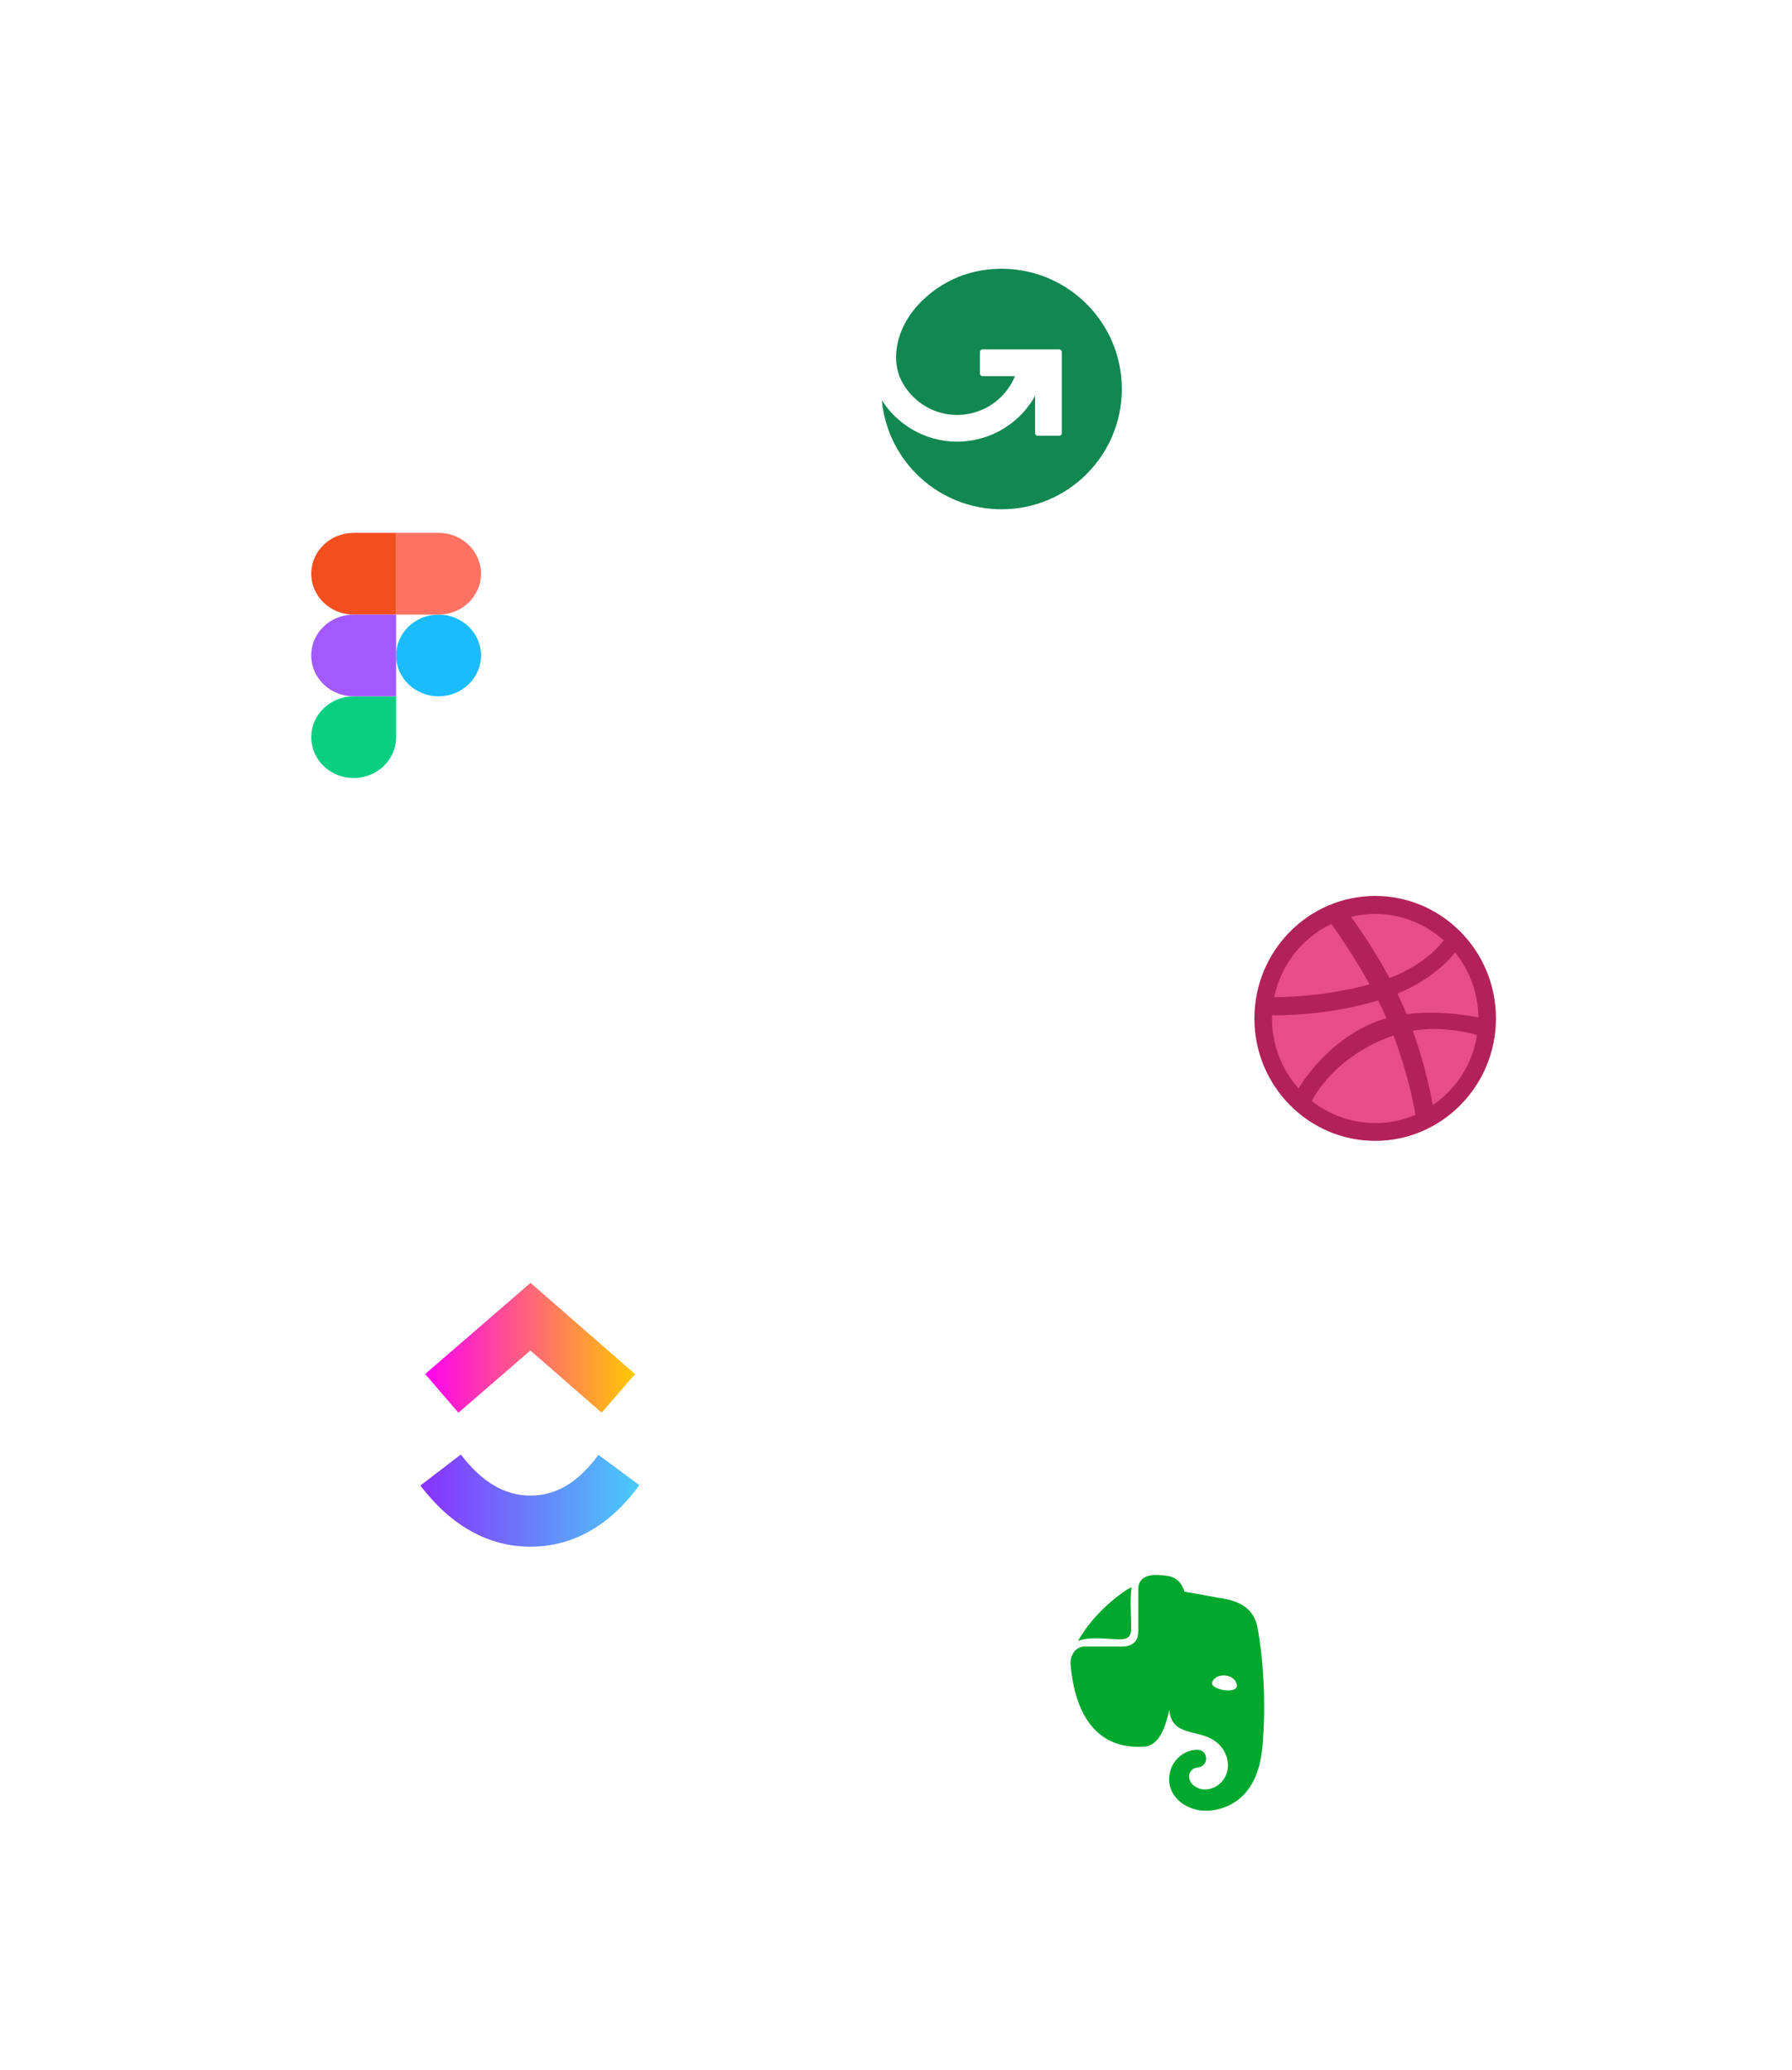 <svg width="380" height="439" viewBox="0 0 380 439" fill="none" xmlns="http://www.w3.org/2000/svg">
<g filter="url(#filter0_d_7728_297)">
<rect width="105" height="105" rx="52.5" transform="matrix(-1 0 0 1 165 242)" fill="white"/>
<g clip-path="url(#clip0_7728_297)">
<path d="M89.144 310.037L97.717 303.447C102.272 309.412 107.111 312.162 112.497 312.162C117.855 312.162 122.557 309.445 126.906 303.527L135.601 309.958C129.326 318.491 121.527 323 112.497 323C103.496 323 95.622 318.52 89.144 310.037Z" fill="url(#paint0_linear_7728_297)"/>
<path d="M112.468 281.395L97.21 294.589L90.156 286.38L112.501 267.059L134.669 286.395L127.583 294.574L112.468 281.395Z" fill="url(#paint1_linear_7728_297)"/>
</g>
</g>
<g filter="url(#filter1_d_7728_297)">
<rect width="85" height="85" rx="42.5" transform="matrix(-1 0 0 1 255 35)" fill="white"/>
<g clip-path="url(#clip1_7728_297)">
<path d="M220.816 53.425C218.177 52.5 215.343 52 212.388 52C210.084 52 207.849 52.306 205.727 52.88C199.007 54.693 192.291 60.201 190.503 67.115C189.706 70.191 189.811 73.391 191.396 76.2C191.689 76.722 192.017 77.223 192.38 77.701C192.795 78.255 193.257 78.778 193.757 79.26C194.478 79.958 195.281 80.576 196.161 81.105C199.192 82.922 202.753 83.454 206.182 82.594C210.323 81.561 213.648 78.638 215.232 74.765H208.34C208.038 74.765 207.795 74.52 207.795 74.217V69.646C207.795 69.343 208.038 69.098 208.34 69.098H224.612C224.915 69.098 225.161 69.343 225.161 69.646V86.871C225.161 87.174 224.915 87.419 224.612 87.419H220.045C219.742 87.419 219.497 87.174 219.497 86.871V78.947C216.991 83.457 212.717 86.804 207.553 88.092C206.026 88.475 204.477 88.663 202.941 88.663C199.556 88.663 196.221 87.748 193.244 85.96C191.963 85.191 190.793 84.286 189.751 83.266C189.614 83.135 189.48 82.998 189.349 82.861C188.466 81.947 187.679 80.949 187 79.875C188.198 92.845 199.106 103 212.388 103C226.474 103 237.888 91.582 237.888 77.5C237.888 66.369 230.758 56.902 220.816 53.425Z" fill="#118751"/>
</g>
</g>
<g filter="url(#filter2_d_7728_297)">
<rect width="97" height="97" rx="48.5" transform="matrix(-1 0 0 1 340 162)" fill="white"/>
<g clip-path="url(#clip2_7728_297)">
<path d="M291.614 186.727C304.82 186.727 315.505 197.573 315.505 210.959C315.505 224.345 304.82 235.213 291.614 235.213C278.408 235.213 267.723 224.366 267.723 210.98C267.723 197.594 278.408 186.727 291.614 186.727Z" fill="#E74D89"/>
<path d="M291.612 236.939C277.485 236.939 266 225.3 266 210.98C266 196.639 277.485 185 291.612 185C305.739 185 317.224 196.639 317.224 210.959C317.224 225.28 305.739 236.939 291.612 236.939ZM313.202 214.514C312.462 214.27 306.439 212.463 299.576 213.559C302.437 221.522 303.598 228.022 303.818 229.363C308.74 226.011 312.242 220.689 313.202 214.514ZM300.156 231.414C299.836 229.464 298.555 222.68 295.494 214.595C295.454 214.616 295.394 214.636 295.354 214.636C283.008 219.003 278.586 227.677 278.186 228.489C281.887 231.414 286.55 233.161 291.612 233.161C294.633 233.181 297.535 232.552 300.156 231.414ZM275.364 225.828C275.865 224.975 281.867 214.9 293.153 211.183C293.433 211.081 293.733 211 294.013 210.919C293.473 209.659 292.873 208.4 292.232 207.161C281.307 210.472 270.702 210.33 269.742 210.309C269.742 210.533 269.722 210.756 269.722 210.98C269.742 216.688 271.863 221.888 275.364 225.828ZM270.202 206.45C271.182 206.47 280.187 206.511 290.431 203.748C286.81 197.208 282.888 191.723 282.328 190.931C276.185 193.856 271.623 199.584 270.202 206.45ZM286.49 189.428C287.09 190.241 291.072 195.725 294.653 202.408C302.437 199.442 305.719 194.973 306.119 194.405C302.257 190.931 297.175 188.819 291.612 188.819C289.851 188.819 288.13 189.042 286.49 189.428ZM308.54 196.964C308.08 197.594 304.418 202.367 296.334 205.719C296.834 206.775 297.335 207.852 297.795 208.928C297.955 209.314 298.115 209.7 298.275 210.066C305.558 209.131 312.782 210.634 313.502 210.777C313.442 205.556 311.601 200.742 308.54 196.964Z" fill="#B2215A"/>
</g>
</g>
<g filter="url(#filter3_d_7728_297)">
<rect width="87" height="87" rx="43.5" transform="matrix(-1 0 0 1 127 90)" fill="white"/>
<path fill-rule="evenodd" clip-rule="evenodd" d="M84 134.001C84 129.214 88.029 125.334 93 125.334C97.971 125.334 102 129.214 102 134.001C102 138.787 97.971 142.667 93 142.667C88.029 142.667 84 138.787 84 134.001Z" fill="#1ABCFE"/>
<path fill-rule="evenodd" clip-rule="evenodd" d="M66 151.333C66 146.546 70.029 142.666 75 142.666H84V151.333C84 156.119 79.971 159.999 75 159.999C70.029 159.999 66 156.119 66 151.333Z" fill="#0ACF83"/>
<path fill-rule="evenodd" clip-rule="evenodd" d="M84 108V125.333H93C97.971 125.333 102 121.453 102 116.667C102 111.88 97.971 108 93 108H84Z" fill="#FF7262"/>
<path fill-rule="evenodd" clip-rule="evenodd" d="M66 116.667C66 121.453 70.029 125.333 75 125.333H84V108H75C70.029 108 66 111.88 66 116.667Z" fill="#F24E1E"/>
<path fill-rule="evenodd" clip-rule="evenodd" d="M66 134.001C66 138.787 70.029 142.667 75 142.667H84V125.334H75C70.029 125.334 66 129.214 66 134.001Z" fill="#A259FF"/>
</g>
<g filter="url(#filter4_d_7728_297)">
<rect width="80" height="80" rx="40" transform="matrix(-1 0 0 1 288 314)" fill="white"/>
<path d="M239.869 340.234C239.869 340.732 239.829 341.561 239.351 342.1C238.833 342.597 238.036 342.639 237.558 342.639C234.869 342.639 231.138 341.953 228.594 343.012C232.476 335.944 239.997 331.248 239.949 331.653C239.59 334.45 239.869 337.422 239.869 340.234ZM247.917 372.321C247.917 368.88 250.627 366.061 253.973 366.061C254.969 366.061 255.766 366.89 255.766 367.927C255.766 368.631 255.408 369.212 254.85 369.543C254.242 369.923 253.401 369.746 252.858 370.248C252.459 370.58 252.141 371.119 252.141 371.699C252.141 372.321 252.38 372.901 252.778 373.316C253.495 374.062 254.451 374.476 255.487 374.476C258.197 374.476 260.388 372.196 260.388 369.377C260.388 366.849 258.754 364.61 256.603 363.615C253.338 361.917 248.342 362.883 247.957 357.563C247.358 360.377 246.037 365.398 242.459 365.398C231.649 366.066 227.753 357.183 227 347.779C227 345.748 228.195 344.38 229.709 344.173C232.419 344.173 235.128 344.173 237.837 344.173C239.232 344.173 240.028 343.8 240.546 343.302C241.224 342.639 241.383 341.685 241.383 340.566C241.383 337.65 241.383 333.167 241.383 331.819C241.383 330.059 242.897 329 244.849 329C245.999 329 247.079 329.041 248.196 329.332C250.627 329.953 251.144 332.524 251.144 332.524C251.144 332.524 255.726 333.353 258.037 333.767C260.229 334.182 265.647 334.555 266.683 340.234C269.113 353.749 267.639 366.849 267.52 366.849C265.806 379.617 255.607 378.995 255.607 378.995C251.899 378.995 247.917 376.428 247.917 372.321ZM259.87 350.308C258.555 350.184 257.44 350.723 257.041 351.759C256.477 353.228 262.3 354.449 262.3 352.422C262.141 351.262 261.185 350.474 259.87 350.308Z" fill="#00A82D"/>
</g>
<defs>
<filter id="filter0_d_7728_297" x="20" y="207" width="185" height="185" filterUnits="userSpaceOnUse" color-interpolation-filters="sRGB">
<feFlood flood-opacity="0" result="BackgroundImageFix"/>
<feColorMatrix in="SourceAlpha" type="matrix" values="0 0 0 0 0 0 0 0 0 0 0 0 0 0 0 0 0 0 127 0" result="hardAlpha"/>
<feOffset dy="5"/>
<feGaussianBlur stdDeviation="20"/>
<feComposite in2="hardAlpha" operator="out"/>
<feColorMatrix type="matrix" values="0 0 0 0 0.11 0 0 0 0 0.118 0 0 0 0 0.188 0 0 0 0.05 0"/>
<feBlend mode="normal" in2="BackgroundImageFix" result="effect1_dropShadow_7728_297"/>
<feBlend mode="normal" in="SourceGraphic" in2="effect1_dropShadow_7728_297" result="shape"/>
</filter>
<filter id="filter1_d_7728_297" x="130" y="0" width="165" height="165" filterUnits="userSpaceOnUse" color-interpolation-filters="sRGB">
<feFlood flood-opacity="0" result="BackgroundImageFix"/>
<feColorMatrix in="SourceAlpha" type="matrix" values="0 0 0 0 0 0 0 0 0 0 0 0 0 0 0 0 0 0 127 0" result="hardAlpha"/>
<feOffset dy="5"/>
<feGaussianBlur stdDeviation="20"/>
<feComposite in2="hardAlpha" operator="out"/>
<feColorMatrix type="matrix" values="0 0 0 0 0.11 0 0 0 0 0.118 0 0 0 0 0.188 0 0 0 0.05 0"/>
<feBlend mode="normal" in2="BackgroundImageFix" result="effect1_dropShadow_7728_297"/>
<feBlend mode="normal" in="SourceGraphic" in2="effect1_dropShadow_7728_297" result="shape"/>
</filter>
<filter id="filter2_d_7728_297" x="203" y="127" width="177" height="177" filterUnits="userSpaceOnUse" color-interpolation-filters="sRGB">
<feFlood flood-opacity="0" result="BackgroundImageFix"/>
<feColorMatrix in="SourceAlpha" type="matrix" values="0 0 0 0 0 0 0 0 0 0 0 0 0 0 0 0 0 0 127 0" result="hardAlpha"/>
<feOffset dy="5"/>
<feGaussianBlur stdDeviation="20"/>
<feComposite in2="hardAlpha" operator="out"/>
<feColorMatrix type="matrix" values="0 0 0 0 0.11 0 0 0 0 0.118 0 0 0 0 0.188 0 0 0 0.05 0"/>
<feBlend mode="normal" in2="BackgroundImageFix" result="effect1_dropShadow_7728_297"/>
<feBlend mode="normal" in="SourceGraphic" in2="effect1_dropShadow_7728_297" result="shape"/>
</filter>
<filter id="filter3_d_7728_297" x="0" y="55" width="167" height="167" filterUnits="userSpaceOnUse" color-interpolation-filters="sRGB">
<feFlood flood-opacity="0" result="BackgroundImageFix"/>
<feColorMatrix in="SourceAlpha" type="matrix" values="0 0 0 0 0 0 0 0 0 0 0 0 0 0 0 0 0 0 127 0" result="hardAlpha"/>
<feOffset dy="5"/>
<feGaussianBlur stdDeviation="20"/>
<feComposite in2="hardAlpha" operator="out"/>
<feColorMatrix type="matrix" values="0 0 0 0 0.11 0 0 0 0 0.118 0 0 0 0 0.188 0 0 0 0.05 0"/>
<feBlend mode="normal" in2="BackgroundImageFix" result="effect1_dropShadow_7728_297"/>
<feBlend mode="normal" in="SourceGraphic" in2="effect1_dropShadow_7728_297" result="shape"/>
</filter>
<filter id="filter4_d_7728_297" x="168" y="279" width="160" height="160" filterUnits="userSpaceOnUse" color-interpolation-filters="sRGB">
<feFlood flood-opacity="0" result="BackgroundImageFix"/>
<feColorMatrix in="SourceAlpha" type="matrix" values="0 0 0 0 0 0 0 0 0 0 0 0 0 0 0 0 0 0 127 0" result="hardAlpha"/>
<feOffset dy="5"/>
<feGaussianBlur stdDeviation="20"/>
<feComposite in2="hardAlpha" operator="out"/>
<feColorMatrix type="matrix" values="0 0 0 0 0.11 0 0 0 0 0.118 0 0 0 0 0.188 0 0 0 0.05 0"/>
<feBlend mode="normal" in2="BackgroundImageFix" result="effect1_dropShadow_7728_297"/>
<feBlend mode="normal" in="SourceGraphic" in2="effect1_dropShadow_7728_297" result="shape"/>
</filter>
<linearGradient id="paint0_linear_7728_297" x1="89.144" y1="305.105" x2="135.601" y2="305.105" gradientUnits="userSpaceOnUse">
<stop stop-color="#8930FD"/>
<stop offset="1" stop-color="#49CCF9"/>
</linearGradient>
<linearGradient id="paint1_linear_7728_297" x1="90.156" y1="285.782" x2="134.669" y2="285.782" gradientUnits="userSpaceOnUse">
<stop stop-color="#FF02F0"/>
<stop offset="1" stop-color="#FFC800"/>
</linearGradient>
<clipPath id="clip0_7728_297">
<rect width="46.806" height="56" fill="white" transform="translate(89 267)"/>
</clipPath>
<clipPath id="clip1_7728_297">
<rect width="51" height="51" fill="white" transform="translate(187 52)"/>
</clipPath>
<clipPath id="clip2_7728_297">
<rect width="51.224" height="52" fill="white" transform="translate(266 185)"/>
</clipPath>
</defs>
</svg>
